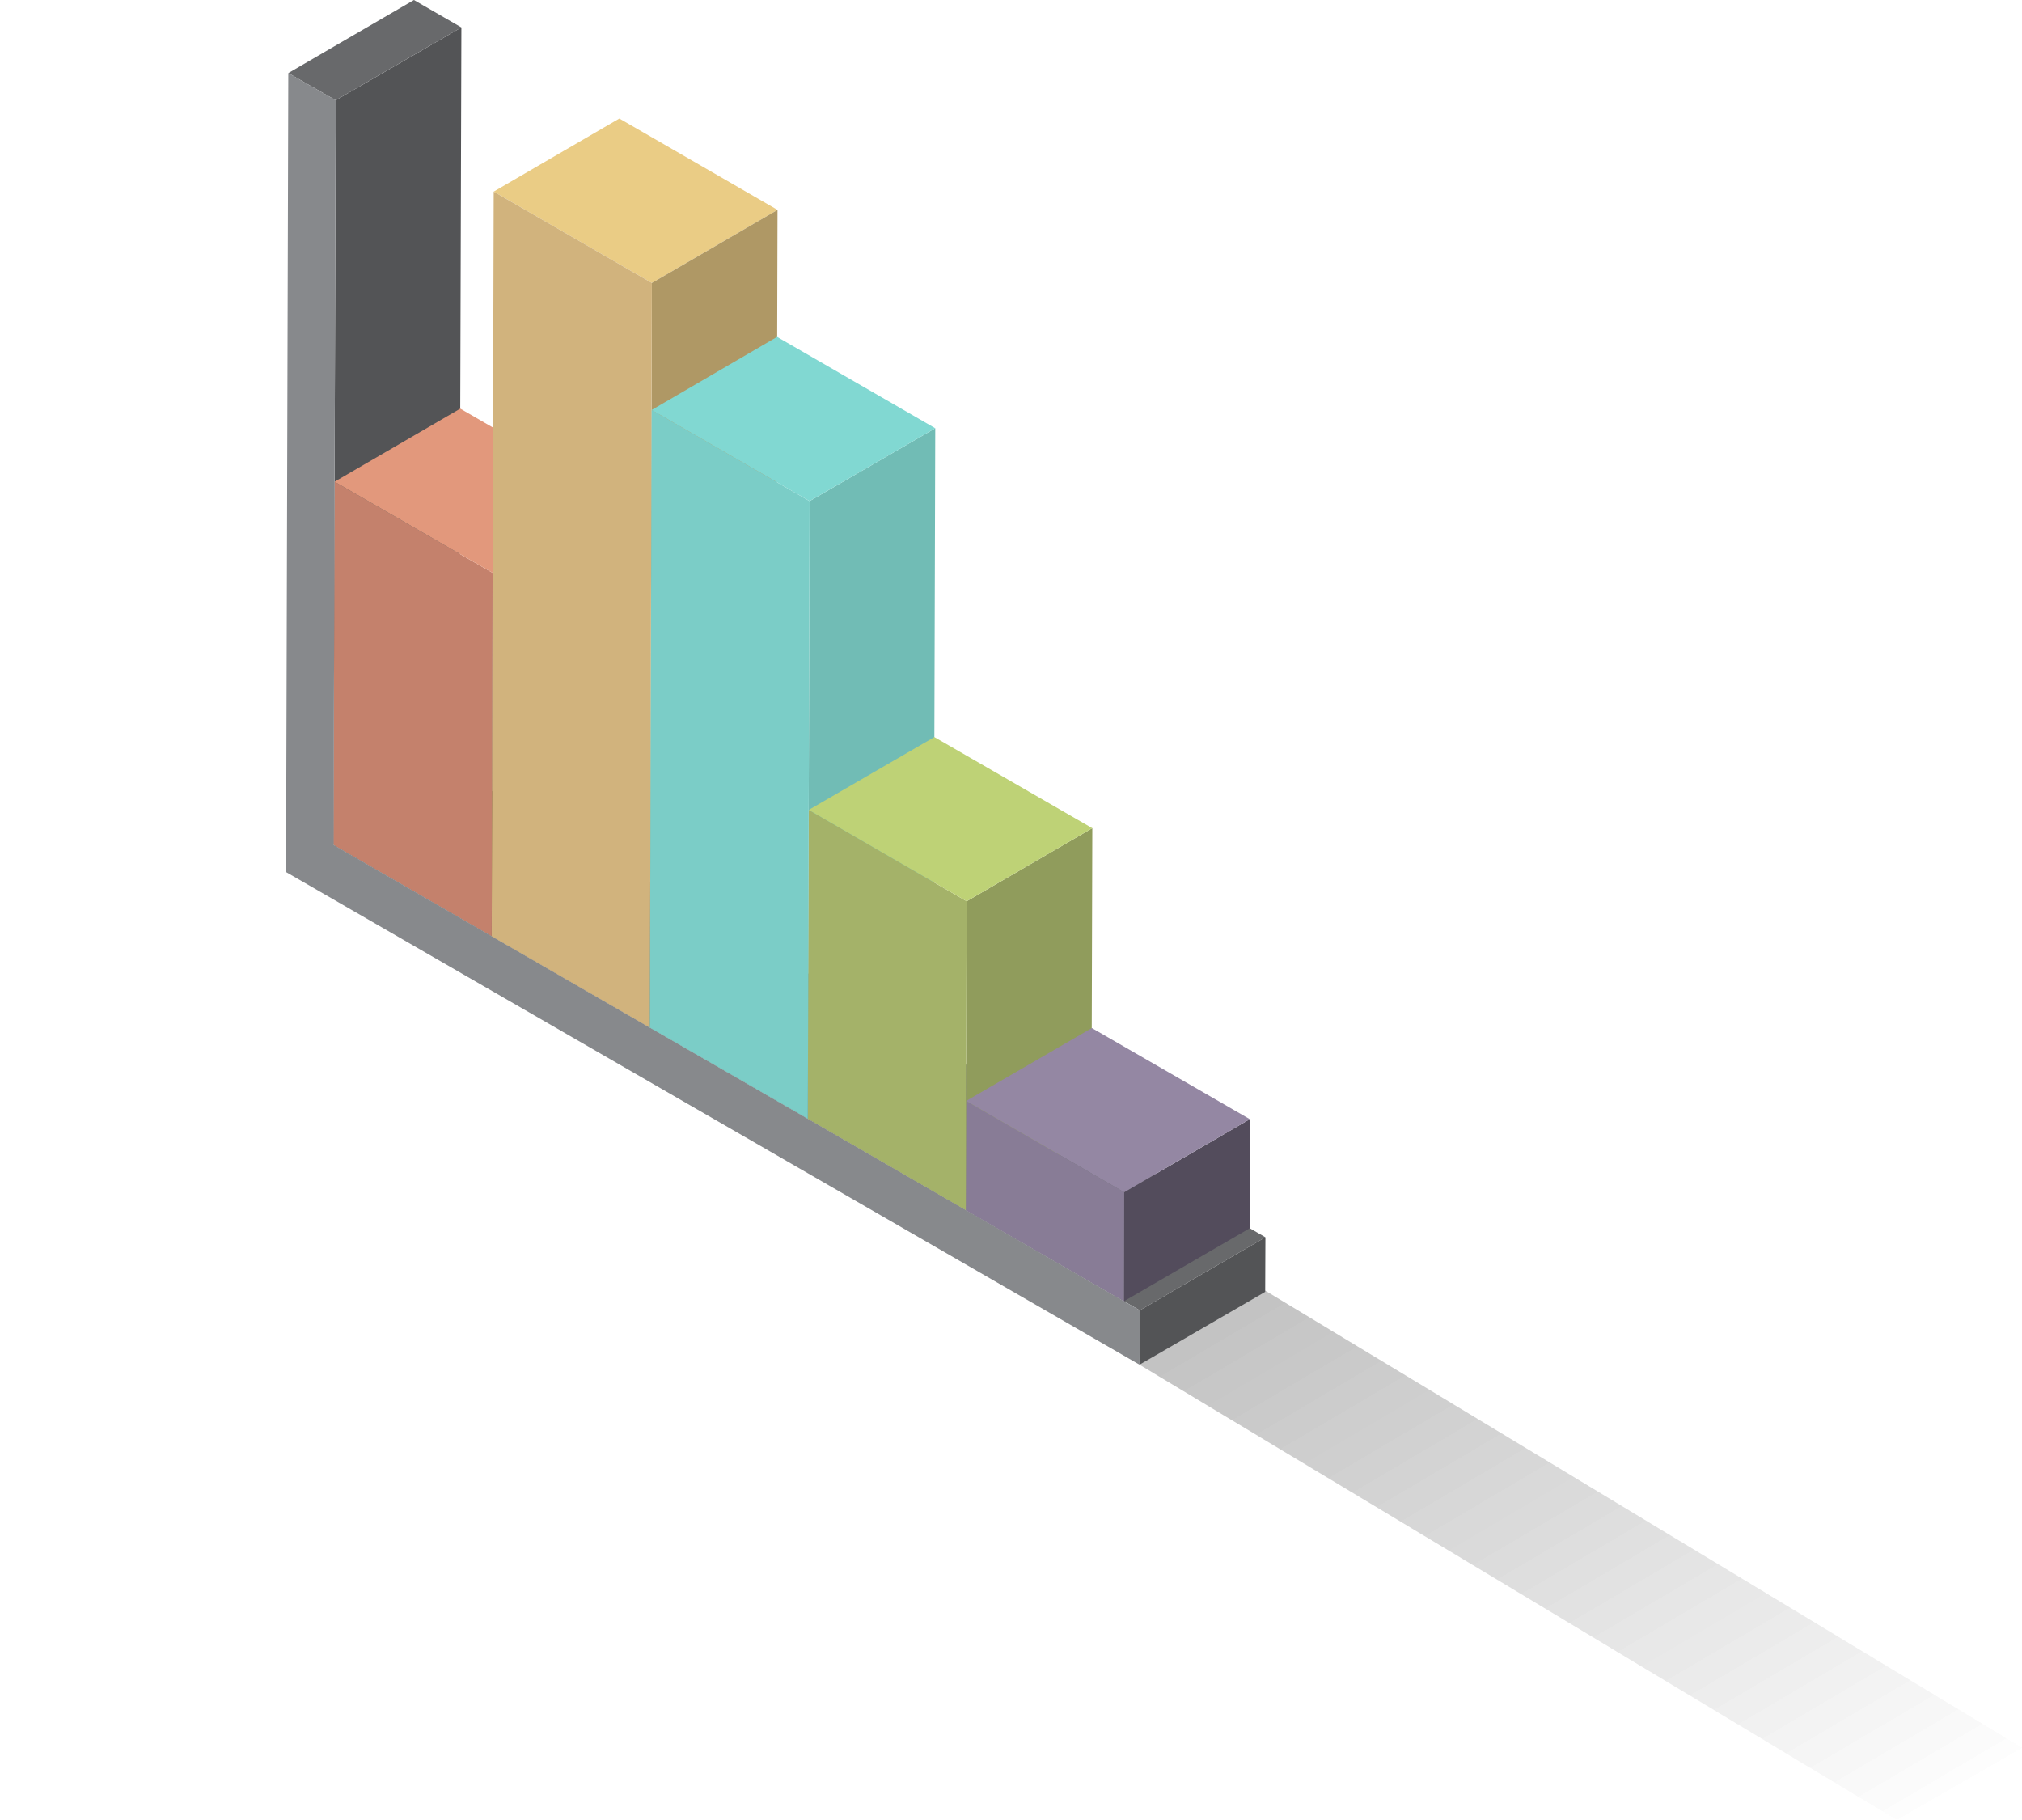 <svg xmlns="http://www.w3.org/2000/svg" xmlns:xlink="http://www.w3.org/1999/xlink" viewBox="0 0 90.76 81.68"><defs><style>.cls-1{isolation:isolate;}.cls-2{fill:none;}.cls-3{opacity:0.15;mix-blend-mode:multiply;fill:url(#Degradado_sin_nombre_2);}.cls-4{fill:#535456;}.cls-5{fill:#68696b;}.cls-6{fill:#c4816c;}.cls-7{fill:#7d3f28;}.cls-8{fill:#e2987c;}.cls-9{fill:#87898c;}.cls-10{fill:#534c5c;}.cls-11{fill:#909c5c;}.cls-12{fill:#887c96;}.cls-13{fill:#9487a3;}.cls-14{fill:#71bcb5;}.cls-15{fill:#a4b269;}.cls-16{fill:#bed276;}.cls-17{fill:#eacc85;}.cls-18{fill:#af9865;}.cls-19{fill:#d1b37d;}.cls-20{fill:#7bcdc7;}.cls-21{fill:#81d8d2;}</style><linearGradient id="Degradado_sin_nombre_2" x1="80.3" y1="85.7" x2="58.76" y2="49.15" gradientUnits="userSpaceOnUse"><stop offset="0" stop-opacity="0"/><stop offset="1"/></linearGradient></defs><title>stats_histogram</title><g class="cls-1"><g id="Layer_1" data-name="Layer 1"><polygon class="cls-2" points="0 43.68 0.02 43.68 0.02 43.68 0.02 43.59 0 43.59 0 43.68"/><polygon class="cls-2" points="18.51 32.9 18.5 32.9 18.5 32.91 18.49 32.9 18.5 32.91 18.5 32.99 18.51 32.99 18.51 32.98 18.51 32.99 18.51 32.98 18.51 32.9"/><polygon class="cls-2" points="0.19 43.99 0.19 44.04 0.24 44.04 0.24 44.04 0.24 43.99 0.19 43.99 0.19 43.99"/><polygon class="cls-3" points="56.75 57.9 51.15 61.25 85.14 81.68 90.76 78.44 56.75 57.9"/><polygon class="cls-3" points="56.75 57.9 51.15 61.25 85.14 81.68 90.76 78.44 56.75 57.9"/><polygon class="cls-2" points="0.31 43.7 0.33 43.7 0.33 43.7 0.33 43.61 0.31 43.61 0.31 43.7"/><polygon class="cls-2" points="18.65 32.97 18.64 32.97 18.64 32.98 18.64 32.97 18.64 32.98 18.64 33.05 18.65 33.05 18.65 33.05 18.66 33.05 18.65 33.04 18.65 32.97"/><polygon class="cls-2" points="0.51 44.01 0.51 44.06 0.55 44.06 0.55 44.06 0.55 44.01 0.51 44.01 0.51 44.01"/><g class="cls-1"><polygon class="cls-4" points="15.07 4.5 20.71 1.23 20.61 34.65 14.97 37.92 15.07 4.5"/><polygon class="cls-5" points="14.97 37.92 20.61 34.65 56.8 55.53 51.16 58.81 14.97 37.92"/><polygon class="cls-6" points="22.11 25.71 22.07 42.02 14.97 37.92 15.02 21.62 22.11 25.71"/><polygon class="cls-7" points="22.11 25.71 27.75 22.44 27.71 38.74 22.07 42.02 22.11 25.71"/><polygon class="cls-8" points="15.02 21.62 20.66 18.34 27.75 22.44 22.11 25.71 15.02 21.62"/><polygon class="cls-5" points="12.94 3.28 18.58 0 20.71 1.23 15.07 4.5 12.94 3.28"/><polygon class="cls-4" points="51.16 58.81 56.8 55.53 56.79 57.98 51.15 61.25 51.16 58.81"/><polygon class="cls-9" points="15.07 4.5 14.97 37.92 51.16 58.81 51.15 61.25 12.84 39.14 12.94 3.28 15.07 4.5"/><polygon class="cls-10" points="50.46 53.51 56.1 50.23 56.09 55.13 50.45 58.4 50.46 53.51"/><polygon class="cls-11" points="43.39 40.45 49.03 37.17 48.99 51.03 43.35 54.31 43.39 40.45"/><polygon class="cls-12" points="50.46 53.51 50.45 58.4 43.35 54.31 43.37 49.41 50.46 53.51"/><polygon class="cls-13" points="43.37 49.41 49.01 46.14 56.1 50.23 50.46 53.51 43.37 49.41"/><polygon class="cls-14" points="36.34 22.49 41.98 19.22 41.9 46.94 36.26 50.21 36.34 22.49"/><polygon class="cls-15" points="36.3 36.35 43.39 40.45 43.35 54.31 36.26 50.21 36.3 36.35"/><polygon class="cls-16" points="36.3 36.35 41.94 33.08 49.03 37.17 43.39 40.45 36.3 36.35"/><polygon class="cls-17" points="22.16 8.6 27.8 5.32 34.9 9.42 29.26 12.7 22.16 8.6"/><polygon class="cls-18" points="29.26 12.7 34.9 9.42 34.81 42.84 29.17 46.12 29.26 12.7"/><polygon class="cls-19" points="29.26 12.7 29.17 46.12 22.07 42.02 22.16 8.6 29.26 12.7"/><polygon class="cls-20" points="36.34 22.49 36.26 50.21 29.17 46.12 29.25 18.4 36.34 22.49"/><polygon class="cls-21" points="29.25 18.4 34.88 15.12 41.98 19.22 36.34 22.49 29.25 18.4"/></g></g></g></svg>